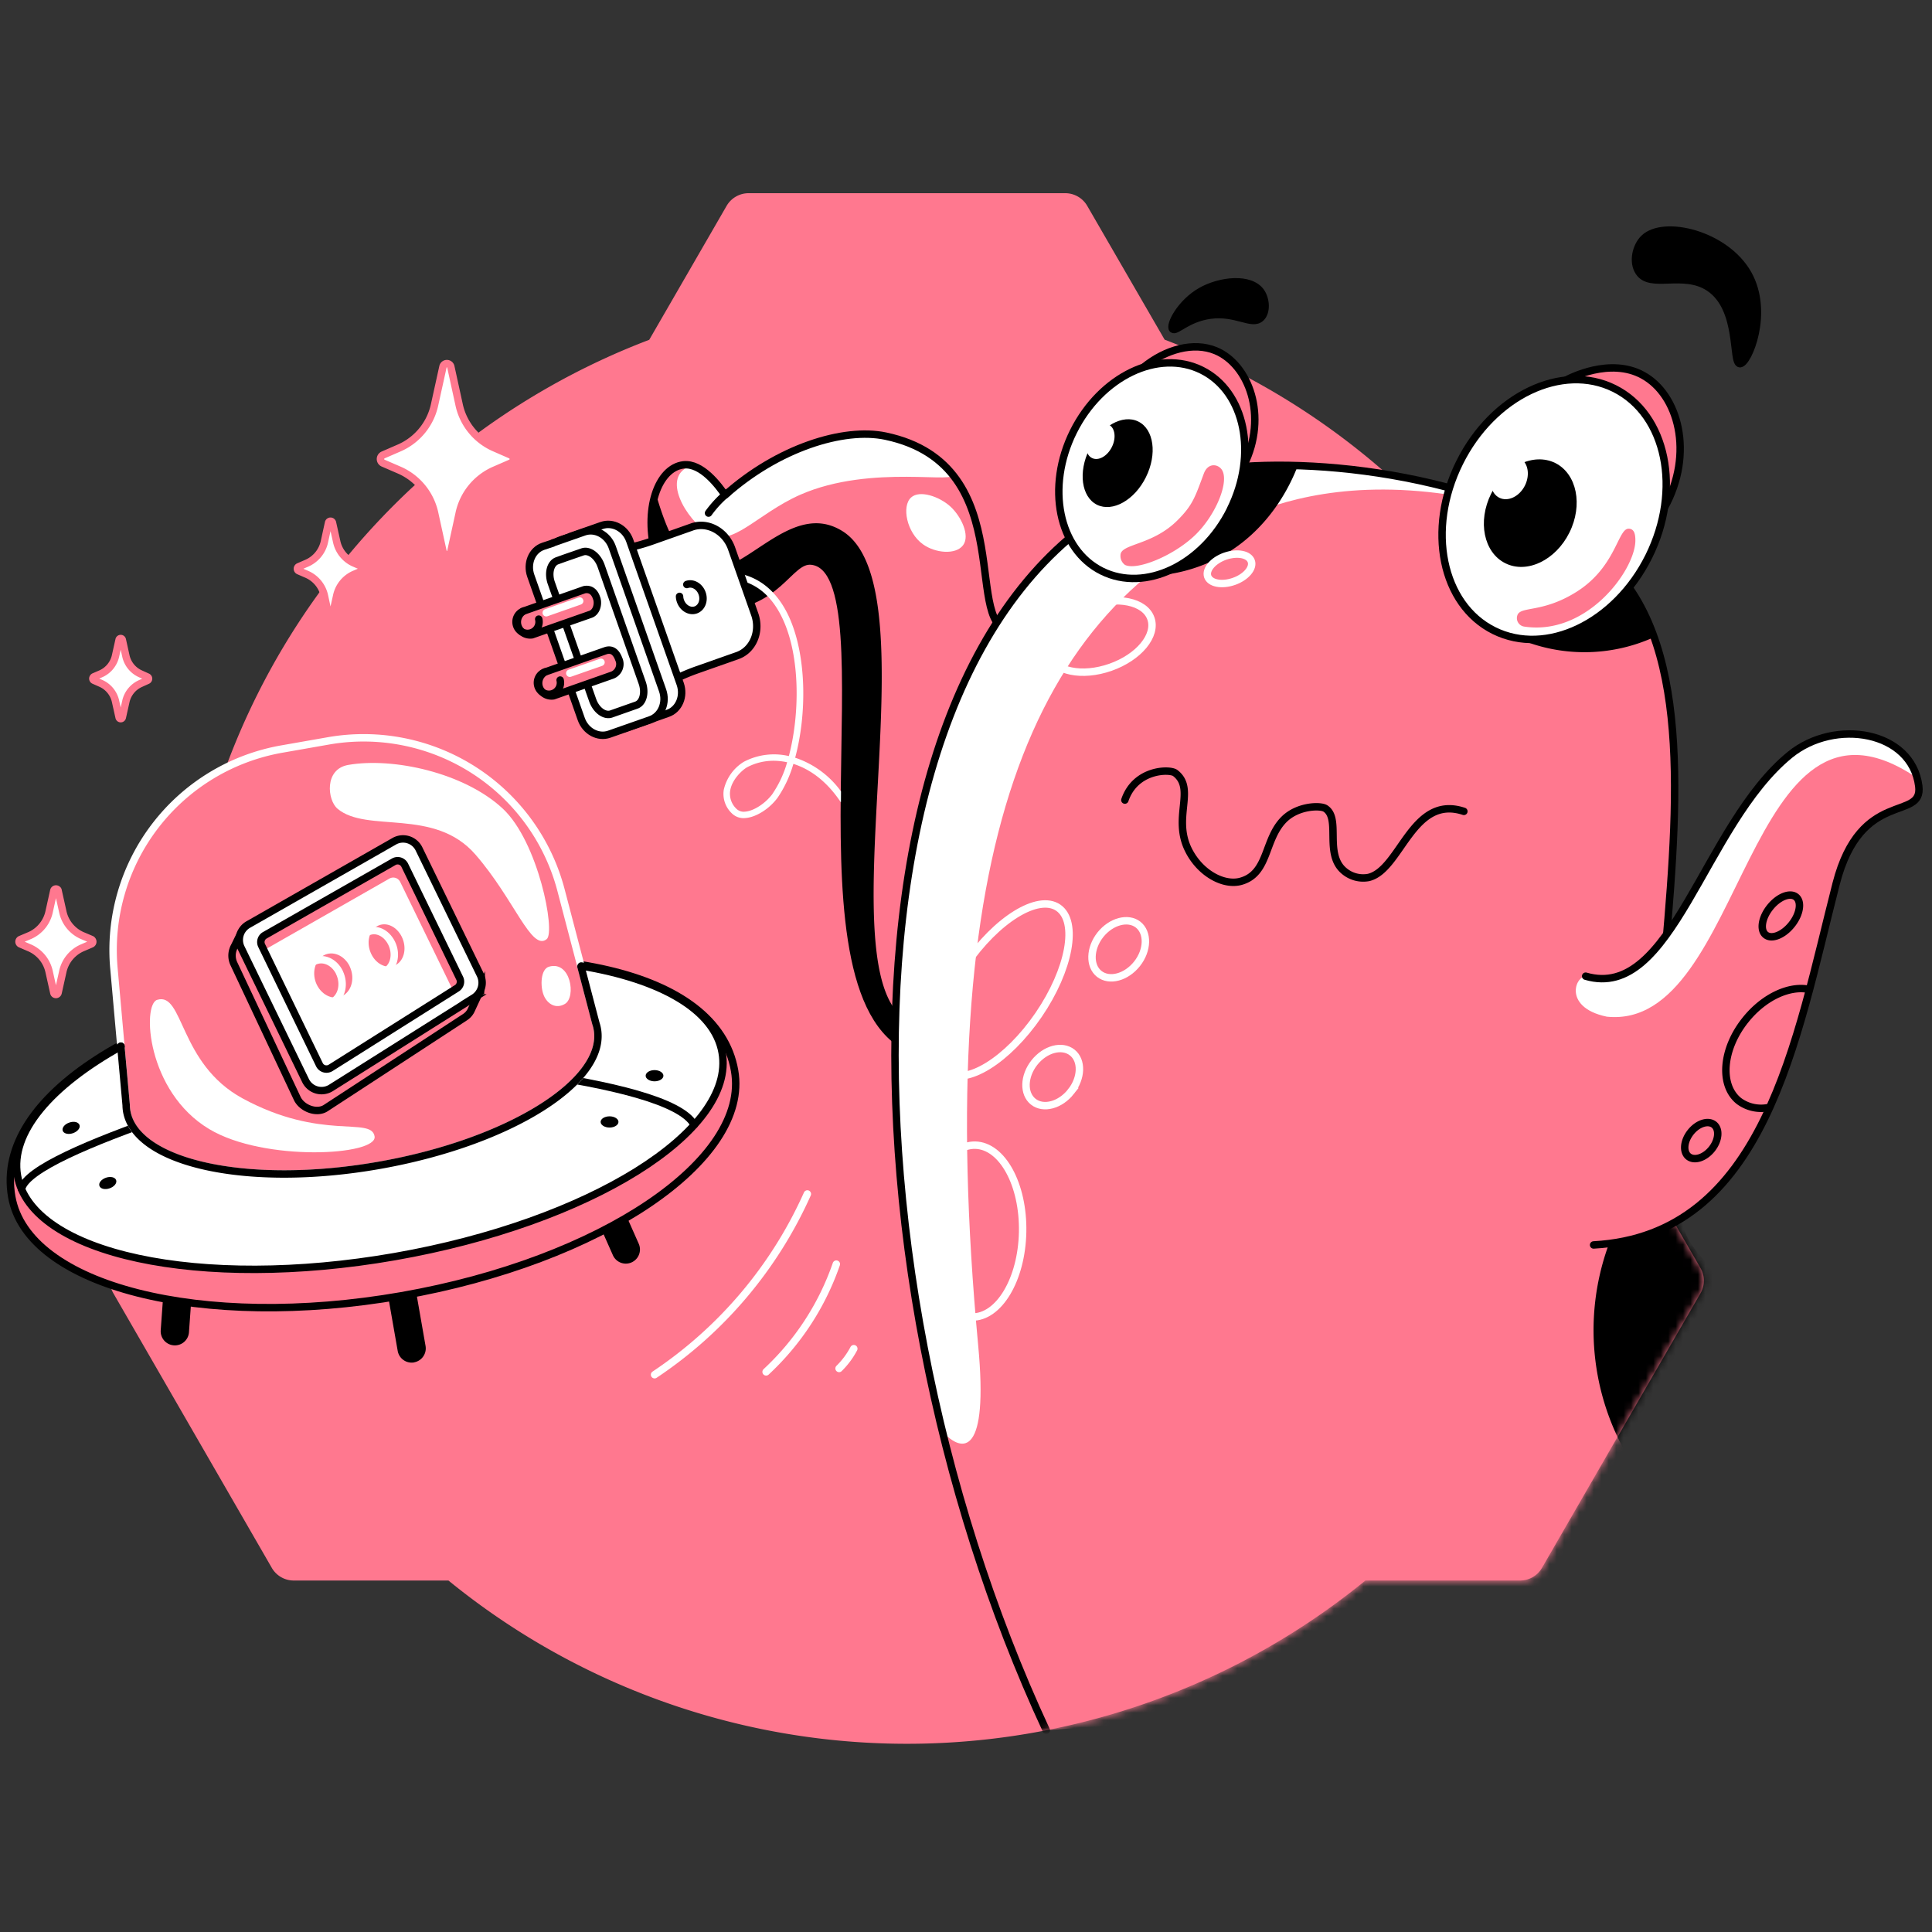 <svg width="260" height="260" viewBox="0 0 260 260" fill="none" xmlns="http://www.w3.org/2000/svg">
  <rect x="0" y="0" width="260" height="260" fill="#333333" stroke="none"/>
  <g clip-path="url(#a)">
    <path d="M219.71 137.01c0-41.72-26.17-77.3-62.98-91.3l-10.4-17.98a3.42 3.42 0 0 0-2.96-1.73h-42.64a3.42 3.42 0 0 0-2.96 1.73l-10.4 18C50.57 59.72 24.4 95.3 24.4 137.02c0 5.23.42 10.45 1.26 15.6l-10.4 18.02a3.4 3.4 0 0 0 0 3.41L36.58 211a3.41 3.41 0 0 0 2.96 1.7h20.81a97.62 97.62 0 0 0 123.4 0h20.8a3.41 3.41 0 0 0 2.96-1.7l21.33-36.95a3.4 3.4 0 0 0 0-3.41l-10.39-18a98.58 98.58 0 0 0 1.26-15.62Z" fill="#FF788F"/>
    <mask id="b" maskUnits="userSpaceOnUse" x="14" y="26" width="229" height="209">
      <path d="M242.04 136.34c0-41.72-5.18-54.42-13.2-65.64l-82.5-42.97a3.41 3.41 0 0 0-2.97-1.73h-42.64a3.42 3.42 0 0 0-2.96 1.73l-10.4 18C50.57 59.72 24.4 95.3 24.4 137.02c0 5.23.42 10.45 1.26 15.6l-10.4 18.02a3.4 3.4 0 0 0 0 3.41L36.58 211a3.41 3.41 0 0 0 2.96 1.7h20.81a97.62 97.62 0 0 0 123.4 0h20.8a3.41 3.41 0 0 0 2.96-1.7l21.33-36.95a3.4 3.4 0 0 0 0-3.41l-3.97-6.87 11.99-12.74c.83-5.17 5.18-9.45 5.18-14.68Z" fill="#45DFA7"/>
    </mask>
    <g mask="url(#b)">
      <path d="M136.53 84.82c-7.48.74 1.3-22.2-17.36-26.13-5.63-1.19-14.5 1.6-21.59 7.94-.86-1.26-3.16-4.36-5.61-4.07-3.41.41-5.45 6.01-3.7 12.29 1.48 5.26 2.86 7.01 7.57 6.9 9.01 0 10.24-6.6 13.4-6.24 11.22 1.3-4.23 60.21 14.24 65.98 3.16-12.1 9.85-44.56 13.05-56.67Z" fill="#FF788F"/>
      <path d="M128.07 63.71c-3.3-3.88-6.44-4.5-8.9-5.02-5.63-1.19-14.5 1.6-21.59 7.94l-.07-.1c-1.32-1.7-3.67-4.12-4.34-3.92-4.52 1.37-.7 7.44 2.18 9.16 3.1 2.05 6.48-2.59 12.32-5.18 9.67-4.26 21.82-1.25 20.4-2.88Z" fill="#fff"/>
      <path d="M136.53 84.82c-7.48.74 1.3-22.2-17.36-26.13-5.63-1.19-14.5 1.6-21.59 7.94-.86-1.26-3.16-4.36-5.61-4.07-3.41.41-5.45 6.01-3.7 12.29 1.48 5.26 2.86 7.01 7.57 6.9 9.01 0 10.24-6.6 13.4-6.24 11.22 1.3-4.23 60.21 14.24 65.98 3.16-12.1 9.85-44.56 13.05-56.67Z" stroke="#000" stroke-linecap="round" stroke-linejoin="round"/>
      <path d="M140.8 232.85c-29.74-64-29.74-155.08 19.1-169.01 10.88-2.76 35.06-1.4 52.38 8.77 28.7 16.9-1.42 82.63 15.75 109.17L216 217.97l-34.74 11.86" fill="#FF788F"/>
      <path d="M113.36 71.47c-10.02-6.24-18.48 18.32-25.14-5.19-.78 2.26-.89 5.31 0 8.55 1.47 5.25 2.86 7.01 7.57 6.9 9 0 10.24-6.6 13.38-6.24 10.9 1.27-3.3 56.68 12.65 65.3.3-1.43.59-2.76.7-3.21-12.11-5.55 3.48-58.26-9.16-66.11ZM226.39 164.3c-.89.33-5.29 2.02-6.23 2.33-1.29.42-2.55.8-3.77 1.14a33.6 33.6 0 0 0 3.72 29.9l4.34-5.15 16.96-12.16c-2.87-4.42-14.3-9.87-15.02-16.06Z" fill="#000"/>
      <path d="m198.78 67.24.22-.44c-14.8-4.75-30.8-5.03-39.1-2.93-39.2 11.18-46.93 72.12-33.06 128.8 2.74 2.96 6.2 3.25 4.8-11.6-6.21-66.38 6.95-99.33 36.2-111.67 6.02-2.56 16.14-5.19 30.94-2.16Z" fill="#fff"/>
      <path d="M228.03 181.78C210.86 155.24 241 89.5 212.28 72.64c-17.32-10.18-41.5-11.53-52.38-8.77-48.84 13.92-48.84 105-19.1 168.98" stroke="#000" stroke-linecap="round" stroke-linejoin="round"/>
      <path d="M127.88 68.15c-1.5-1.35-4.13-2.24-5.27-1.2-1.3 1.17-.59 4.74 1.6 6.3 1.65 1.19 4.41 1.45 5.4.12.98-1.32-.29-3.92-1.73-5.22Z" fill="#fff"/>
      <path d="M95.35 69.05a14.98 14.98 0 0 1 2.58-2.75" stroke="#000" stroke-linecap="round" stroke-linejoin="round"/>
    </g>
    <path d="m211.8 54.71-1.1-3.53c.58-.32 5.96-3.1 10.36-.7 4.81 2.6 6.97 10.53 2.93 17.84l-9.14-7.56-3.04-6.05Z" fill="#FF788F" stroke="#000" stroke-miterlimit="10"/>
    <path d="M55.72 183.35a1.91 1.91 0 0 1-2.2-1.55l-6.8-38.87 3.76-.66 6.79 38.87a1.91 1.91 0 0 1-1.55 2.2ZM23.4 181.05a1.9 1.9 0 0 1-1.77-2.04l1.98-27.55 3.8.27-1.98 27.56a1.9 1.9 0 0 1-2.04 1.76ZM82.48 168.92l-11.2-25.25 3.48-1.54 11.2 25.25a1.9 1.9 0 0 1-3.48 1.54Z" fill="#000"/>
    <path d="M98.86 144.1c2.1 12.03-17.97 25.58-44.84 30.28-26.86 4.69-50.32-1.28-52.44-13.32-2.39-13.68 17.97-25.59 44.84-30.28 26.86-4.7 50.06-.38 52.44 13.31Z" fill="#FF788F" stroke="#000" stroke-linecap="round" stroke-linejoin="round"/>
    <path d="M53.1 169.11c26.19-4.57 45.91-16.86 44.07-27.45-1.85-10.59-24.58-15.47-50.76-10.9-26.19 4.57-45.92 16.86-44.07 27.45 1.85 10.6 24.57 15.47 50.76 10.9Z" fill="#fff"/>
    <path d="M48.36 141.92c-10.1 3.3-44.4 12.83-45.46 18.1M93.42 151.38c-3.5-6.54-39.7-8.78-45.06-9.46" stroke="#000" stroke-linecap="round" stroke-linejoin="round"/>
    <path d="m80.2 137.72-4.7-17.93A27.46 27.46 0 0 0 44.22 99.7l-6.27 1.1a27.46 27.46 0 0 0-22.62 29.5l1.65 18.46c0 .27.03.54.07.81 1.24 7.08 16.42 10.34 33.9 7.28 17.5-3.06 30.68-11.27 29.44-18.34a5.47 5.47 0 0 0-.19-.8Z" fill="#FF788F"/>
    <path d="m80.2 137.72-4.7-17.93A27.46 27.46 0 0 0 44.22 99.7l-6.27 1.1a27.46 27.46 0 0 0-22.62 29.5l1.65 18.46c0 .27.03.54.07.81 1.24 7.08 16.42 10.34 33.9 7.28 17.5-3.06 30.68-11.27 29.44-18.34a5.47 5.47 0 0 0-.19-.8Z" stroke="#fff" stroke-miterlimit="10"/>
    <path d="m16.26 140.78.72 7.97c0 .27.03.54.07.8 1.24 7.09 16.42 10.35 33.9 7.29 17.5-3.06 30.68-11.27 29.44-18.34a5.47 5.47 0 0 0-.2-.78l-2-7.63" stroke="#000" stroke-linecap="round" stroke-linejoin="round"/>
    <path d="M73.17 133.94c.5 1.2 1.66 1.88 2.86 1.16 1.53-.91.78-5.85-2.14-5.01-1.16.33-1.2 2.67-.72 3.84Z" fill="#fff"/>
    <path d="M78.22 130c10.68 1.77 17.95 5.85 18.96 11.65 1.86 10.6-17.88 22.88-44.06 27.46-26.18 4.57-48.92-.3-50.77-10.9-1.01-5.8 4.47-12.13 13.94-17.4" stroke="#000" stroke-linecap="round" stroke-linejoin="round"/>
    <path d="m64.68 133.2-1.02-.16-.42.32-8.15-17.24a2.35 2.35 0 0 0-3.32-1.1L33.4 125.84l.6-1.11-1.6.88-.86 1.76c-.05.09-.1.18-.13.28a2.57 2.57 0 0 0 .06 2.04L40 147.82c.63 1.33 2.6 2.09 3.82 1.31l18.75-12.24c.39-.25.7-.61.88-1.04l1.23-2.66Z" fill="#FF788F" stroke="#000" stroke-miterlimit="10"/>
    <path d="M63.76 134.29 44.55 146.4a2.39 2.39 0 0 1-3.43-.98l-8.68-17.88a2.39 2.39 0 0 1 .97-3.12l19.63-11.2a2.39 2.39 0 0 1 3.35 1.03l8.26 16.97a2.4 2.4 0 0 1-.9 3.07Z" fill="#fff" stroke="#000" stroke-miterlimit="10"/>
    <path d="M47.05 130.03c.72 1.5.34 3.24-.87 3.94-1.2.7-2.8.06-3.54-1.44-.73-1.5-.3-3.28.92-3.96 1.23-.67 2.77 0 3.5 1.46ZM54.07 126.07c.7 1.43.37 3.1-.75 3.76-1.12.66-2.65.02-3.35-1.43-.71-1.46-.35-3.14.8-3.77 1.15-.63 2.6.02 3.3 1.44Z" fill="#FF788F"/>
    <path d="M45.68 130.88c.72 1.49.34 3.23-.86 3.93-1.2.7-2.81.07-3.54-1.44s-.32-3.28.91-3.95c1.23-.68 2.78-.02 3.5 1.46ZM52.7 126.92c.7 1.42.37 3.1-.75 3.75-1.12.65-2.64.02-3.35-1.43s-.34-3.14.8-3.77c1.15-.63 2.6.03 3.3 1.45Z" stroke="#fff" stroke-linecap="round" stroke-linejoin="round"/>
    <path d="m35.3 128 17.1-9.76a1.04 1.04 0 0 1 1.2.11c.1.1.2.21.26.34l6.98 14.35.24.22c.45-.29 1.12-.65.88-1.12l-7.52-15.7c-.27-.55-1.14-.64-1.67-.33l-17.47 9.85c-.48.27-.35.8-.1 1.3l.1.74Z" fill="#FF788F"/>
    <path d="m61.46 133.01-16.98 10.71a1.06 1.06 0 0 1-.84.11 1.05 1.05 0 0 1-.65-.54l-7.78-16.05a1.05 1.05 0 0 1 .42-1.37l17.36-9.9a1.06 1.06 0 0 1 1.2.11c.12.1.2.21.27.34l7.41 15.24a1.05 1.05 0 0 1-.41 1.35v0Z" stroke="#000" stroke-linecap="round" stroke-linejoin="round"/>
    <path d="M82.03 151.74c.66 0 1.2-.34 1.2-.76 0-.41-.54-.75-1.2-.75-.66 0-1.2.34-1.2.75 0 .42.54.76 1.2.76ZM88.08 145.52c.66 0 1.2-.34 1.2-.75 0-.42-.54-.76-1.2-.76-.65 0-1.19.34-1.19.76 0 .41.54.75 1.2.75ZM14.75 159.92c.62-.21 1.02-.7.88-1.1-.14-.4-.75-.54-1.37-.33-.63.22-1.02.71-.88 1.1.13.4.75.55 1.37.33ZM9.82 152.5c.62-.22 1.02-.7.88-1.1-.14-.4-.75-.55-1.37-.33-.63.21-1.02.7-.89 1.1.14.4.76.54 1.38.33Z" fill="#000"/>
    <path d="M21.16 134.55c-2.05.6-1.44 12.35 7 17.4 7.4 4.44 22.7 3.56 22.25.97-.47-2.7-7.15.66-17.76-5.1-8.61-4.68-7.91-14.35-11.49-13.27ZM45.4 108.82c3.98 3.36 13.05-.2 18.58 6.18 5.27 6.06 7.53 13.07 9.6 11.38 1.2-1-1.14-13.1-5.92-17.56-5.21-4.84-14.76-6.93-20.79-5.88-3.28.57-2.8 4.76-1.46 5.88Z" fill="#fff"/>
    <path d="m155.8 50.48-1.9-1.06c2.96-2.42 6.73-3.45 9.69-2.23 4.45 1.83 7.1 8.78 3.8 15.42l-11.6-12.13Z" fill="#FF788F" stroke="#000" stroke-linecap="round" stroke-linejoin="round"/>
    <path d="M151.38 107.67c1.43-4.18 6.05-4.2 6.78-3.64 2.81 2.16-.43 6 1.8 10.39 1.55 3.08 4.69 4.81 7 4.19 3.8-1.04 3.13-5.58 5.8-8.3 1.89-1.92 5-1.94 5.62-1.5 2.1 1.4-.22 6.15 2.52 8.41a3.96 3.96 0 0 0 3.26.87c4.35-1.01 5.86-11.23 12.84-8.9" stroke="#000" stroke-linecap="round" stroke-linejoin="round"/>
    <path d="M234.16 48.95c-1.13-.03.11-7.43-4.17-10.25-3.5-2.3-7.9.25-9.43-2.1-.87-1.29-.44-3.45.7-4.54 2.66-2.54 10.95-.55 13.97 4.78 2.95 5.21.01 12.14-1.07 12.1ZM157.81 44.29c.43.43 1.93-1.43 5-1.87 3.6-.5 5.68 1.5 6.88.35.8-.77.7-2.48 0-3.49-1.42-2.02-5.5-1.55-8.04-.11-2.76 1.55-4.33 4.6-3.84 5.12Z" fill="#000" stroke="#000" stroke-linecap="round" stroke-linejoin="round"/>
    <path d="m214.54 74.16-10.36 11.72a22.65 22.65 0 0 0 18.41-.13c-1.66-4.7-4.23-8.67-8.05-11.6Z" fill="#000"/>
    <path d="M221.88 74.9c4.47-9 2.4-19.12-4.63-22.62-7.02-3.5-16.35.97-20.82 9.97-4.48 9-2.4 19.12 4.62 22.61 7.03 3.5 16.35-.96 20.83-9.96Z" fill="#fff" stroke="#000" stroke-linecap="round" stroke-linejoin="round"/>
    <path d="M211.2 71.68c1.86-3.73 1-7.92-1.9-9.37-2.92-1.44-6.78.4-8.63 4.13-1.85 3.72-1 7.91 1.91 9.36 2.91 1.45 6.77-.4 8.62-4.12Z" fill="#000"/>
    <path d="M205.22 65.34c.74-1.5.4-3.17-.76-3.74-1.17-.58-2.7.16-3.45 1.64-.74 1.5-.4 3.17.77 3.75 1.16.57 2.7-.17 3.44-1.65Z" fill="#fff"/>
    <path d="M204.18 82.87c.35-1.37 3.29-.29 7.94-3.2 5.44-3.4 5.58-8.67 7.12-8.52.66.06.86.66.84 1.7-.14 4.03-6.61 12.75-14.98 11.47a1.15 1.15 0 0 1-.92-1.45Z" fill="#FF788F"/>
    <path d="M174.66 62.65c-5.9-.18-11.05.27-14.72 1.2l-6.75 8.48 2.16 5.15a21.6 21.6 0 0 0 8.16-2.16c7.46-3.67 10.37-10.63 11.15-12.67Z" fill="#000"/>
    <path d="M165.56 68.59c3.72-7.47 2-15.87-3.83-18.77-5.83-2.9-13.56.8-17.28 8.27-3.71 7.46-2 15.87 3.84 18.77 5.83 2.9 13.56-.8 17.28-8.27Z" fill="#fff" stroke="#000" stroke-linecap="round" stroke-linejoin="round"/>
    <path d="M154.21 64.22c1.54-3.1 1.08-6.45-1.02-7.49s-5.04.62-6.58 3.7c-1.54 3.1-1.08 6.45 1.02 7.5 2.1 1.03 5.05-.62 6.58-3.71Z" fill="#000"/>
    <path d="M146.53 58.62c-.62 1.24-.44 2.59.43 3.02.86.43 2.05-.24 2.67-1.48.62-1.24.43-2.6-.43-3.02-.86-.43-2.05.23-2.67 1.48Z" fill="#fff"/>
    <path d="M162.01 63.72c-1.16 3.1-1.46 4.23-3.57 6.32-3.43 3.41-7.65 3.11-7.65 4.68a1.49 1.49 0 0 0 .6 1.3c1.53.78 6.36-1.12 9.32-3.89s4.91-7.63 3.6-9.07c-.58-.64-1.77-.73-2.3.66Z" fill="#FF788F"/>
    <path d="M113.18 106.5a12.48 12.48 0 0 0-6.17-4.53c1.56-5.78 1.6-13.69-.86-19.03-1.68-3.6-4.37-5.65-7.78-5.9a.43.43 0 1 0-.06.87c3.1.23 5.47 2.04 7.03 5.4 2.37 5.08 2.3 12.84.82 18.44a8.74 8.74 0 0 0-6.08.78 5.96 5.96 0 0 0-2.68 3.77 3.6 3.6 0 0 0 1.05 3.12 2.25 2.25 0 0 0 1.85.67c1.44-.1 3.27-1.25 4.37-2.77a15.82 15.82 0 0 0 2.1-4.52c1.81.57 4.25 1.94 6.4 5.19l.01-1.5Zm-9.2.31c-.95 1.3-2.55 2.34-3.73 2.42a1.4 1.4 0 0 1-1.16-.4 2.79 2.79 0 0 1-.83-2.4c.23-1.54 1.64-2.8 2.24-3.15 1.1-.6 2.35-.9 3.6-.9a9 9 0 0 1 1.83.2 14.58 14.58 0 0 1-1.96 4.23Z" fill="#fff"/>
    <path d="m93.14 70.91-5.38 1.9c-1.87.66-3.81 1.1-5.78 1.35l-2.8.34 6.9 19.68 2.41-1.49a27.43 27.43 0 0 1 5.35-2.56l5.39-1.9c2.1-.74 3.15-3.23 2.34-5.55l-3.13-8.9c-.83-2.3-3.19-3.6-5.3-2.87Z" fill="#fff" stroke="#000" stroke-linecap="round" stroke-linejoin="round"/>
    <path d="m76.74 72.2 4.23-1.48c1.5-.53 3.2.39 3.78 2.04l6.79 19.28c.58 1.66-.17 3.44-1.67 3.96l-5.5 1.94c-1.51.53-3.2-.38-3.8-2.04L73.8 76.62c-.59-1.66.16-3.46 1.67-3.96l1.27-.44" fill="#fff"/>
    <path d="m76.74 72.2 4.23-1.48c1.5-.53 3.2.39 3.78 2.04l6.79 19.28c.58 1.66-.17 3.44-1.67 3.96l-5.5 1.94c-1.51.53-3.2-.38-3.8-2.04L73.8 76.62c-.59-1.66.16-3.46 1.67-3.96l1.27-.44" stroke="#000" stroke-linecap="round" stroke-linejoin="round"/>
    <path d="m74.38 73.07 4.22-1.48c1.51-.54 3.2.38 3.79 2.04l6.78 19.28c.58 1.66-.16 3.43-1.67 3.96L82 98.8c-1.5.54-3.2-.38-3.78-2.04l-6.79-19.28c-.58-1.65.16-3.45 1.67-3.96l1.3-.43" fill="#fff"/>
    <path d="m74.38 73.07 4.22-1.48c1.51-.54 3.2.38 3.79 2.04l6.78 19.28c.58 1.66-.16 3.43-1.67 3.96L82 98.8c-1.5.54-3.2-.38-3.78-2.04l-6.79-19.28c-.58-1.65.16-3.45 1.67-3.96l1.3-.43" stroke="#000" stroke-linecap="round" stroke-linejoin="round"/>
    <path d="m75.77 75.18 2.6-.9c.9-.33 2.04.51 2.52 1.86l5.53 15.73c.48 1.36.12 2.72-.8 3.03l-3.35 1.18c-.92.32-2.05-.52-2.52-1.87L74.2 78.48c-.48-1.35-.12-2.71.8-3.02l.78-.28M92.43 78.66c.8-.29 1.73.25 2.06 1.2.33.94-.05 1.93-.86 2.22-.81.28-1.73-.26-2.06-1.2a2 2 0 0 1-.12-.62" stroke="#000" stroke-linecap="round" stroke-linejoin="round"/>
    <path d="M80.31 80.57c-.3-1.03-.95-1.36-1.68-1.21l-8.16 2.87a1.73 1.73 0 0 0 1.13 3.2l7.82-2.74c.79-.23 1.14-1.28.9-2.12ZM83.3 88.78c-.27-.79-.79-1.53-1.78-1.22l-8.16 2.87a1.73 1.73 0 0 0 1.13 3.21l7.82-2.75a1.6 1.6 0 0 0 1-2.11Z" fill="#FF788F" stroke="#000" stroke-linecap="round" stroke-linejoin="round"/>
    <path d="M75.38 91.52a1.55 1.55 0 1 1-2.02-1.1" stroke="#000" stroke-linecap="round" stroke-linejoin="round"/>
    <path d="m73.51 82.46 4.5-1.58M76.68 90.6l4.2-1.47" stroke="#fff" stroke-linecap="round" stroke-linejoin="round"/>
    <path d="M72.5 83.32a1.55 1.55 0 1 1-2.03-1.09" stroke="#000" stroke-linecap="round" stroke-linejoin="round"/>
    <path d="M149.44 89.8c3.81-1.34 6.25-4.28 5.44-6.57-.8-2.3-4.54-3.06-8.35-1.72-3.81 1.34-6.25 4.28-5.44 6.57.8 2.3 4.54 3.06 8.35 1.72ZM166.06 78.24c1.62-.57 2.66-1.8 2.33-2.72-.33-.94-1.9-1.23-3.52-.67-1.62.57-2.66 1.8-2.34 2.73.33.93 1.9 1.23 3.53.66ZM153.02 129.7c1.44-1.82 1.5-4.18.15-5.26-1.36-1.07-3.64-.46-5.09 1.36-1.44 1.83-1.5 4.19-.15 5.26 1.37 1.08 3.64.47 5.09-1.36ZM144.13 146.9c1.45-1.83 1.52-4.19.16-5.26-1.37-1.08-3.64-.47-5.09 1.36-1.44 1.83-1.51 4.18-.15 5.26s3.64.47 5.08-1.36ZM139.77 136.58c4.17-6.11 5.36-12.57 2.64-14.43-2.71-1.85-8.3 1.6-12.48 7.72-4.18 6.11-5.36 12.57-2.65 14.43 2.72 1.85 8.3-1.6 12.49-7.72ZM137.62 165.81c.13-6.38-2.73-11.62-6.38-11.7-3.65-.07-6.7 5.05-6.83 11.43-.13 6.39 2.72 11.63 6.37 11.7 3.65.07 6.71-5.05 6.84-11.43Z" stroke="#fff" stroke-miterlimit="10"/>
    <path d="M114.9 181.5a10.73 10.73 0 0 1-1.98 2.66M103.1 184.62a35.67 35.67 0 0 0 9.45-14.5M108.65 160.68A57.36 57.36 0 0 1 88.09 185" stroke="#fff" stroke-linecap="round" stroke-linejoin="round"/>
    <path d="m60.67 49.37 1.1 5.03a8.23 8.23 0 0 0 4.65 5.82l2.31 1.01a.6.6 0 0 1 0 1.09l-2.3 1a8.23 8.23 0 0 0-4.65 5.83l-1.1 5.03a.54.54 0 0 1-1.07 0l-1.1-5.03a8.24 8.24 0 0 0-4.65-5.83l-2.31-1a.6.6 0 0 1 0-1.09l2.3-1a8.24 8.24 0 0 0 4.65-5.83l1.11-5.03a.54.54 0 0 1 1.06 0ZM16.46 86.11l.47 2.12a3.45 3.45 0 0 0 1.95 2.44l.97.44a.25.25 0 0 1 0 .45l-.97.44a3.46 3.46 0 0 0-1.95 2.44l-.47 2.1a.22.22 0 0 1-.43 0l-.47-2.11a3.46 3.46 0 0 0-1.95-2.45l-.97-.43a.25.25 0 0 1-.1-.37.25.25 0 0 1 .1-.1l.97-.42a3.46 3.46 0 0 0 1.95-2.45l.47-2.11a.22.22 0 0 1 .43.01ZM7.82 119.87l.62 2.78a4.54 4.54 0 0 0 2.57 3.23l1.3.55c.05.03.1.07.13.13a.33.33 0 0 1-.14.47l-1.3.56a4.55 4.55 0 0 0-2.56 3.22l-.62 2.78a.3.3 0 0 1-.48.18.3.3 0 0 1-.1-.18l-.62-2.78a4.55 4.55 0 0 0-2.57-3.22l-1.3-.56a.33.33 0 0 1 0-.6l1.3-.55a4.54 4.54 0 0 0 2.57-3.22l.62-2.79a.3.3 0 0 1 .48-.17c.06.04.1.1.1.17ZM44.74 70.34l.56 2.51a4.1 4.1 0 0 0 2.32 2.91l1.16.5a.3.3 0 0 1 0 .55l-1.16.5a4.1 4.1 0 0 0-2.32 2.92l-.56 2.51a.27.27 0 0 1-.43.16.27.27 0 0 1-.1-.16l-.54-2.51a4.1 4.1 0 0 0-2.33-2.92l-1.15-.5a.3.3 0 0 1 0-.54l1.15-.5a4.1 4.1 0 0 0 2.33-2.92l.55-2.51a.27.27 0 0 1 .52 0Z" fill="#fff" stroke="#FF788F" stroke-linecap="round" stroke-linejoin="round"/>
    <path d="M213.39 131.37c11.66 3.42 15.83-20.3 27.5-29.8 6.05-4.93 16.38-3.21 17.33 4.22.6 4.8-7.8.22-11.12 13.13-5.38 20.96-9.57 47.36-32.64 48.62" fill="#FF788F"/>
    <path d="M258 104.7c-1.77-6.5-11.35-7.81-17.1-3.13-11.4 9.27-13.22 24.43-22.09 29.36-.25.05-3.86 1.18-5.03.53-1.6-.72-3.8 4.06 2.46 5.36 18.79 1.93 18.52-47.92 41.76-32.12Z" fill="#fff"/>
    <path d="M213.39 131.37c11.66 3.42 15.83-20.3 27.5-29.8 6.05-4.93 16.38-3.21 17.33 4.22.6 4.8-7.8.22-11.12 13.13-5.38 20.96-9.57 47.36-32.64 48.62" stroke="#000" stroke-linecap="round" stroke-linejoin="round"/>
    <path d="M241.12 124.42c1.12-1.4 1.38-3.07.58-3.71-.8-.64-2.37-.02-3.5 1.4-1.12 1.4-1.38 3.07-.58 3.7.8.65 2.37.03 3.5-1.39ZM230.37 154.63c.94-1.18 1.07-2.65.29-3.28-.79-.62-2.19-.17-3.13 1.01-.95 1.19-1.08 2.65-.3 3.28.8.63 2.2.17 3.14-1.01ZM238.09 149.03a5 5 0 0 1-4.07-.86c-2.65-2.11-2.26-7 .87-10.9 2.5-3.14 5.99-4.7 8.63-4.11" stroke="#000" stroke-miterlimit="10"/>
  </g>
  <defs>
    <clipPath id="a">
      <path fill="#fff" d="M0 0h260v260H0z"/>
    </clipPath>
  </defs>
</svg>
